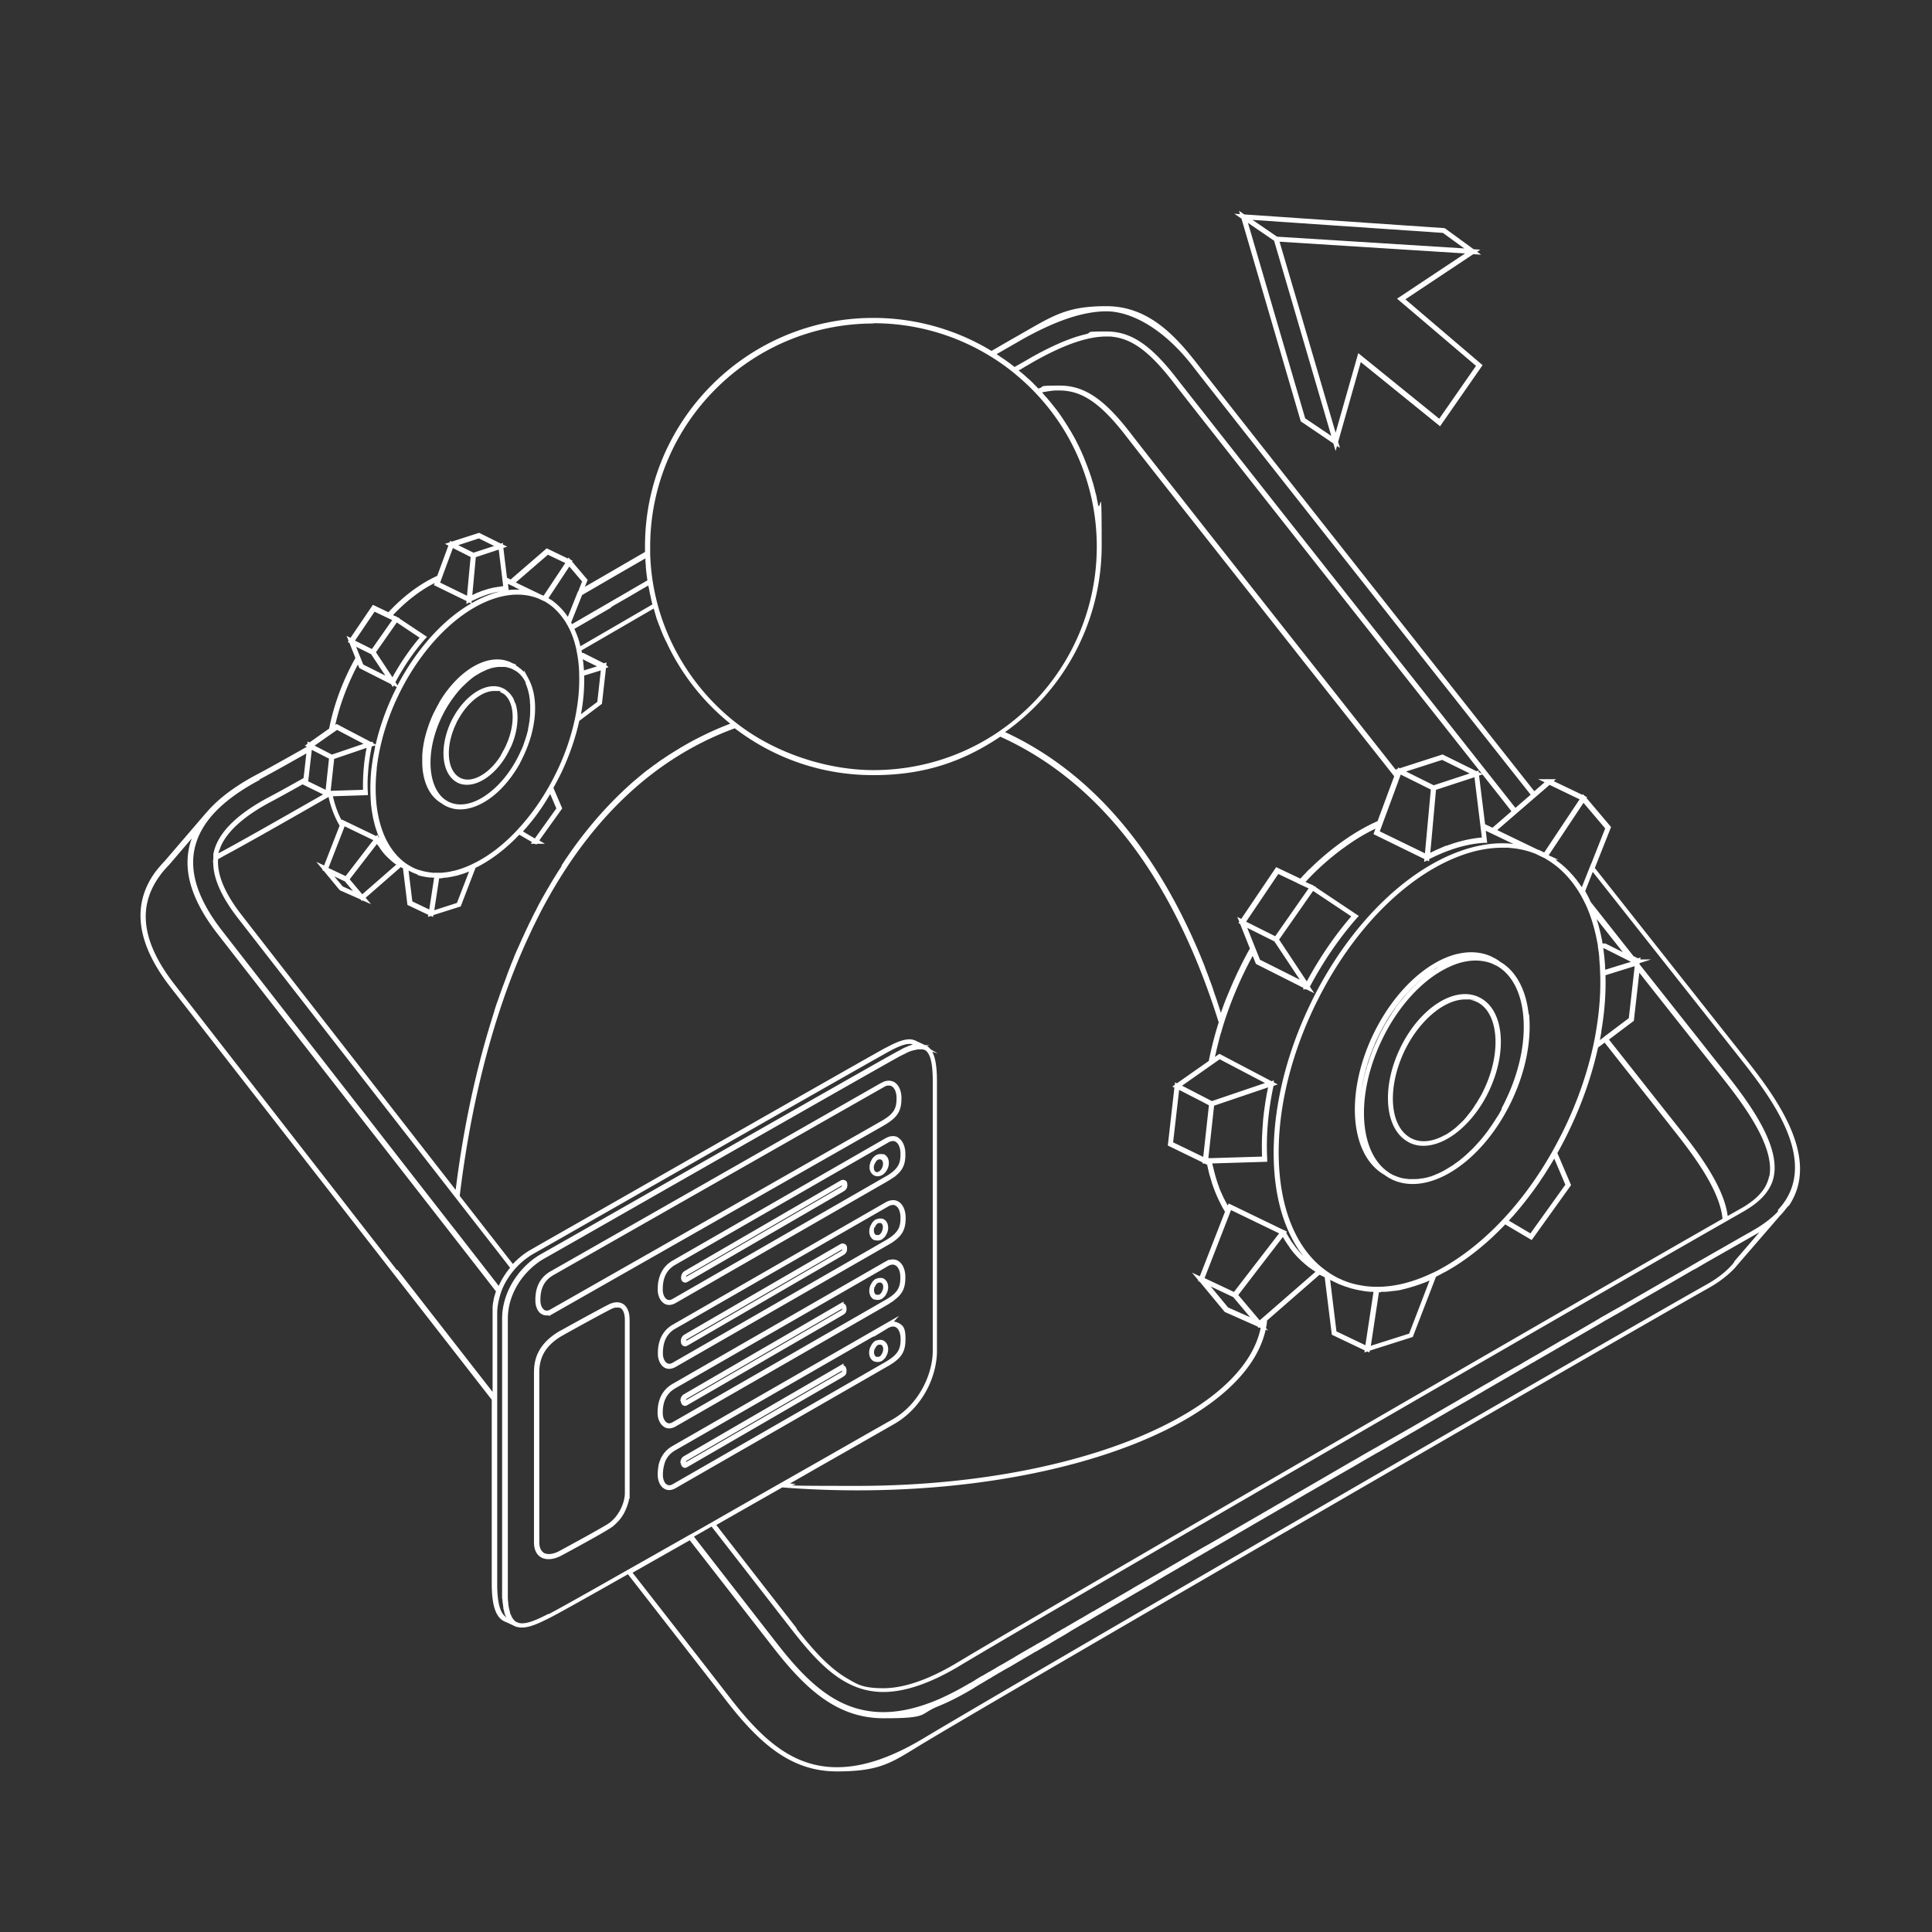<svg xmlns="http://www.w3.org/2000/svg" width="550" height="550" fill="none" viewBox="0 0 550 550">
    <rect x="0" y="0" width="550" height="550" fill="#333333" stroke="none"/>
    <path fill="#fff" d="M509.229 343.308c9.633-14.21-4.737-32.362-13.414-43.308l-.637-.836c-3.304-4.18-19.943-25.197-41.159-52.066l4.617-11.663-7.006-8.28.16-.239-.637-.318-.518-.518-.159.199-8.16-3.901.637-.557h-5.095l1.87.876-2.945 2.547c-39.846-50.433-88.648-112.252-96.131-121.885-6.528-8.399-14.131-16.2-25.715-16.2s-15.325 2.825-25.475 8.597c-1.792.995-4.22 2.428-7.205 4.14a64.86 64.86 0 0 0-33.636-9.394c-35.865 0-65.003 29.178-65.003 65.003v1.632c-5.732 3.304-11.424 6.647-17.116 9.911l.796-1.95-4.459-5.254.16-.239-.597-.279-.518-.597-.199.279-6.05-2.906-10.27 8.876-1.035-.517-1.035-8.479 1.114-.358-1.234-.597v-.478c-.039 0-.597.199-.597.199l-6.17-3.065-7.801 2.508-.438-.239-.16.438-1.353.438.995.478-3.184 8.638c-4.777 2.149-9.554 5.692-13.892 10.349l-4.419-2.11-6.369 9.394-1.114-.557.557 1.393-.239.359.478.239 1.711 4.299a73 73 0 0 0-2.03 3.9c-2.547 5.295-4.378 10.748-5.453 16.201l-5.573 3.941-.557-.278-.08.716-.716.478.597.318c-6.767 3.822-11.464 6.449-14.29 7.922-6.21 3.303-11.027 6.926-14.29 10.787l-.08.08c0 .039-.08.079-.12.119l-11.583 13.494a45 45 0 0 0-2.628 3.025c-6.966 9.355-5.612 20.381 4.02 32.84 5.255 6.767 32.204 41.358 63.372 81.403l28.222 36.223v52.345c0 5.692.955 8.996 3.025 10.429l.199.119c.319.199.677.358 1.035.478l1.871.876c.199.119.438.238.677.318l.159.08h.159c.478.159.956.199 1.473.199 2.428 0 5.254-1.433 8.041-2.826 1.831-.916 9.275-5.056 22.132-12.34 14.967 19.226 24.878 31.924 27.864 35.825 9.434 12.18 18.43 20.301 31.566 20.301s15.922-2.787 25.436-8.479c28.222-16.917 195.446-113.725 222.713-129.09 3.065-1.712 5.573-3.662 7.563-5.772.318-.398.597-.716.836-.995l11.942-13.812.398-.399 1.114-1.313v-.08h.04c.04-.079.08-.119.159-.199l.836-.995h-.119zM135.174 170.711c.12-.08.279-.12.399-.2.278-.119.517-.238.796-.358.159-.079.318-.119.477-.199.239-.079.478-.199.717-.278.159-.08.358-.12.517-.199.239-.08.438-.16.677-.239.159-.04.358-.12.517-.16.239-.079.518-.119.757-.199.199-.039.438-.119.637-.159.278-.079.597-.119.875-.199.16 0 .319-.04.478-.079.119 0 .199 0 .318-.04-2.666.637-5.373 1.751-8.08 3.304v-.597c.358-.16.637-.279.915-.438zm11.425-3.503 1.353.637h-.08c-.995 0-2.03-.001-3.065.119l-.199-1.752 2.031.956zm27.386 5.612c.557-.318 1.115-.676 1.712-.995 1.274-.756 2.587-1.473 3.861-2.229.517-.318 1.035-.597 1.552-.916 1.155-.676 2.309-1.353 3.463-1.99 0 .12.04.279.08.398 0 .199.08.398.119.597.08.359.12.677.199 1.035 0 .199.08.358.12.558.119.477.199.995.318 1.472.04.199.08.359.12.558.079.238.119.517.199.756a8001 8001 0 0 1-18.988 11.026l-1.512.876c-.12-.398-.199-.836-.319-1.234 0-.04 0-.12-.039-.159-.12-.398-.239-.796-.398-1.195a9 9 0 0 0-.438-1.114c0-.04 0-.08-.04-.12-.159-.398-.319-.756-.478-1.114 3.264-1.871 6.528-3.782 9.832-5.692.239-.12.438-.279.677-.398zm138.007-31.964c0-.079 0-.159-.04-.239-.08-.398-.199-.756-.279-1.154a.8.8 0 0 0-.079-.318c-.08-.359-.199-.717-.279-1.075 0-.12-.08-.279-.119-.398a10 10 0 0 0-.319-.995c-.04-.16-.079-.319-.119-.438a9 9 0 0 0-.319-.956c-.04-.159-.119-.318-.159-.517-.119-.279-.199-.597-.318-.876-.08-.199-.12-.358-.199-.557-.12-.279-.199-.557-.319-.836l-.239-.597c-.119-.279-.199-.518-.318-.796-.08-.199-.159-.398-.239-.637-.119-.239-.199-.518-.318-.756-.08-.199-.199-.438-.279-.637-.119-.239-.199-.478-.319-.717-.119-.239-.199-.438-.318-.677-.119-.238-.199-.437-.318-.676l-.359-.717c-.119-.199-.199-.398-.318-.637-.12-.238-.239-.477-.398-.756-.12-.199-.199-.398-.319-.597-.159-.239-.278-.517-.437-.756-.12-.199-.2-.359-.319-.558-.159-.278-.318-.517-.478-.796-.119-.159-.199-.318-.318-.517-.159-.279-.318-.557-.518-.796-.079-.16-.199-.319-.278-.478-.199-.279-.358-.557-.557-.836-.08-.159-.199-.279-.279-.438-.199-.278-.398-.597-.597-.875-.08-.12-.159-.239-.279-.399-.199-.318-.438-.597-.637-.875a2 2 0 0 0-.239-.319c-.238-.318-.477-.597-.716-.915-.08-.08-.159-.199-.239-.279-.239-.318-.517-.637-.756-.955-.08-.08-.12-.159-.199-.239-.279-.319-.557-.677-.836-.995-.04-.04-.08-.12-.159-.159-.319-.359-.597-.717-.916-1.035 0 0-.08-.08-.08-.12-.079-.079-.119-.159-.199-.239.08 0 .199-.039.279-.079.239-.04.478-.08.677-.12.239-.039.477-.079.677-.119.199 0 .398-.08.597-.08.159 0 .318-.04.477-.079.279 0 .558-.04.836-.08h1.354c6.448 0 11.742 3.622 18.907 12.857 2.389 3.105 9.076 11.624 20.222 25.755 8.916 11.305 19.664 24.918 30.172 38.253q11.644 14.748 26.033 32.959l-4.736 12.778c-.12.04-.239.119-.359.159-.358.159-.676.319-1.035.478-.079 0-.159.079-.239.119l-1.194.597c-5.174 2.707-10.309 6.449-15.206 11.026l-.039.04c-.398.398-.796.757-1.194 1.155-.04.039-.08.079-.16.119-.398.358-.756.756-1.114 1.154l-.199.199c-.359.359-.717.757-1.075 1.155l-.159.159-6.887-3.264-9.951 14.728-1.115-.557.558 1.393-.239.358.477.239 2.787 7.006c-1.155 2.03-2.229 4.14-3.264 6.289-.438.876-.836 1.791-1.234 2.667-.08.12-.12.279-.199.398-.159.359-.319.757-.478 1.115-.08.159-.119.318-.199.477-.159.359-.318.757-.478 1.115-.079.159-.119.319-.199.478-.159.398-.318.756-.477 1.154-.04.12-.08.239-.16.358a91 91 0 0 0-1.552 4.22v.079c-.358-1.114-.716-2.229-1.075-3.304v-.039c-.358-1.075-.756-2.15-1.114-3.225v-.079a74 74 0 0 0-1.155-3.145v-.079l-1.194-3.105v-.08c-.398-1.035-.836-2.03-1.234-3.065-4.697-11.265-10.11-21.296-16.32-30.053-10.907-15.405-24.122-26.75-39.368-33.795 17.236-12.221 27.506-31.964 27.506-53.101s-.359-8.081-1.115-12.022v-.039a21 21 0 0 0-.278-1.354v-.159c-.08-.398-.2-.836-.279-1.234zm-19.266-33.039c-.16-.159-.359-.318-.518-.477-.358-.319-.676-.637-1.035-.916-.199-.159-.398-.358-.637-.517-.199-.159-.358-.319-.557-.438a37 37 0 0 0 1.831-1.075c.12-.08.239-.159.358-.199.08-.04.199-.119.279-.159.478-.279.876-.518 1.274-.756 6.05-3.464 11.225-5.693 15.644-6.767 1.99-.478 3.861-.717 5.572-.717 1.712 0 1.194 0 1.792.08 5.692.637 10.628 4.378 17.156 12.777 7.404 9.554 54.892 69.74 87.971 111.616l-.916-.438v-.478c-.04 0-.597.199-.597.199l-9.673-4.776-12.22 3.94-.438-.239-.159.438-.558.16c-6.528-8.28-14.17-17.953-22.052-27.944-14.489-18.351-26.033-32.959-34.671-43.946-9.235-11.742-16.36-20.778-18.828-24.003-7.483-9.672-13.096-13.414-20.062-13.414s-3.901.279-6.09.836c-.359-.358-.717-.757-1.115-1.115-.079-.079-.159-.159-.199-.239-.478-.477-.995-.955-1.512-1.433zm210.891 227.092c-.199.995-.558 1.911-1.035 2.827-1.035 1.831-2.707 3.542-5.095 5.134-.637.438-1.274.836-1.951 1.195-1.035.597-2.269 1.273-3.702 2.109-1.114-8.916-9.354-19.345-14.887-26.311l-.876-1.115c-2.348-2.945-8.877-11.225-18.032-22.809l7.085-5.334 1.553-13.693c11.345 14.37 19.465 24.6 21.813 27.586l.677.836c6.09 7.682 16.281 20.539 14.529 29.536zm-39.289-61.102-.796.239-2.866.876-3.702 1.154c0-.238 0-.477-.04-.716v-.518a54 54 0 0 0-.358-3.662c0-.119 0-.199-.04-.318 0-.279-.079-.597-.119-.876h.279l7.603 3.821zm-8.478 19.824c.955-5.573 1.353-10.947 1.194-16.002l8.319-2.588-1.672 14.808-6.607 4.976-.239.199-.876.677-.517.398c.159-.757.278-1.593.438-2.428zm-20.182 57.479-6.13-3.622c.358-.398.756-.836 1.115-1.234.119-.119.239-.239.318-.358a87 87 0 0 0 1.831-2.15 108 108 0 0 0 5.374-7.125c.119-.159.199-.279.279-.438.437-.677.915-1.353 1.353-2.03.119-.199.279-.438.398-.637l1.194-1.911c.159-.238.279-.477.438-.716.199-.358.398-.677.637-1.035l3.145 7.404-9.952 13.892zm26.312-80.049-4.936-2.468h-.836c0-.159-.08-.358-.08-.518-.039-.278-.119-.597-.159-.875-.079-.319-.119-.597-.199-.916-.04-.239-.119-.478-.159-.716l-.239-.956c-.04-.199-.119-.398-.159-.637-.08-.318-.159-.676-.279-.995-.04-.199-.119-.358-.159-.517l-.239-.836 7.484 9.474zm-12.141-16.559s0 .039.04.079c.557.995 1.114 2.03 1.632 3.145 1.552 3.423 2.667 7.324 3.383 11.544v.119c0 .159 0 .279.04.438.159.955.279 1.911.358 2.906v.318c0 .358.08.756.08 1.115 0 .278.04.557.08.836 0 .278 0 .597.039.875 0 .319 0 .637.04.956v.278c.199 5.135-.199 10.628-1.154 16.281a81 81 0 0 1-.796 4.219c-1.712 7.842-4.419 15.684-8.081 23.327a127 127 0 0 1-3.622 6.926c-4.06 7.205-8.797 13.693-14.052 19.305-5.493 5.852-11.464 10.589-17.434 13.893a39 39 0 0 1-2.548 1.313h-.04c-5.135 2.468-10.111 3.782-14.808 3.941h-1.154c-.478 0-.955 0-1.393-.04-.159 0-.358 0-.518-.04-.278 0-.597-.039-.875-.079-.199 0-.438-.04-.637-.08-.239 0-.478-.079-.717-.119-.239 0-.438-.08-.676-.12s-.438-.079-.677-.119-.478-.119-.677-.159-.438-.12-.637-.159c-.239-.08-.438-.12-.676-.199-.199-.08-.398-.12-.597-.2-.239-.079-.438-.159-.677-.238l-.597-.239c-.199-.08-.398-.159-.637-.279-.239-.119-.478-.199-.677-.318h-.08c-.915-.478-1.791-.956-2.666-1.553l-.279-.199c-8.24-5.493-13.216-16.161-14.012-30.053-.836-14.091 2.707-30.213 9.991-45.418.08-.199.2-.399.279-.598.239-.437.438-.915.677-1.353 10.031-20.022 25.077-35.308 40.522-41.08 4.22-1.592 8.28-2.348 12.141-2.348s1.194 0 1.791.04a24.6 24.6 0 0 1 7.643 1.711l.318.16 1.314.637.756.358.319.159h.079c0 .04.08.08.08.08l.119.119c.319.159.597.358.916.557.318.199.637.398.915.637 0 0 .04 0 .08.04.398.279.756.557 1.114.836 2.548 2.07 4.777 4.697 6.608 7.802zM349.29 342.791c-.239-.438-.478-.916-.717-1.354-.04-.079-.079-.199-.159-.278l-.597-1.314c-.04-.119-.08-.239-.159-.318-.199-.478-.398-.916-.558-1.393 0-.08-.079-.16-.079-.239-.438-1.155-.796-2.349-1.155-3.583v-.079a27 27 0 0 1-.437-1.712c0-.159-.08-.279-.12-.438-.079-.279-.119-.557-.199-.876l15.644-.477v-.717c-.359-6.608.239-13.613 1.791-20.898l1.194-.398-1.114-.597v-.557l-.637.239L347.14 300l-1.274.875c.04-.199.08-.437.16-.636l.238-1.075c.08-.398.199-.796.279-1.194l.358-1.433c.08-.279.16-.518.199-.797.16-.597.319-1.194.518-1.791.079-.239.159-.478.199-.716.159-.478.279-.956.438-1.433.04-.16.119-.359.159-.518a111 111 0 0 1 5.573-14.051c.04-.12.119-.199.159-.319.279-.597.557-1.154.836-1.711.199-.359.358-.717.557-1.075.239-.518.518-.995.796-1.473.08-.199.199-.358.279-.557l.915 2.309 13.574 6.846-.199.398h.995l.478.239 1.791.876-.756-1.115-.517-.756c3.821-7.205 8.319-13.773 13.374-19.545l.558-.597-12.221-8.16.08-.08-.677-.318-.557-.398v.079c-.04 0-1.354-.597-1.354-.597l-.437-.199c.199-.199.358-.398.557-.597.04-.079.119-.119.159-.199.398-.398.756-.796 1.154-1.194l.12-.119c.438-.438.836-.836 1.274-1.234 2.229-2.15 4.537-4.061 6.846-5.812.438-.318.876-.637 1.354-.955 0 0 .079-.04.079-.08.438-.318.876-.597 1.314-.915 0 0 .079-.04.119-.08.438-.279.876-.597 1.314-.876 0 0 .04 0 .079-.04 1.831-1.154 3.663-2.189 5.533-3.065l-.557 1.553 14.489 7.085-.079.836.836-.438.597.279v-.637a50 50 0 0 1 6.886-2.906c3.025-.995 6.011-1.592 8.877-1.751h.756c0-.04-.398-3.424-.398-3.424l2.11.996 5.732 2.746c-.398-.04-.796-.079-1.234-.119-4.618-.319-9.514.517-14.529 2.388-15.763 5.891-31.088 21.455-41.279 41.756-.199.398-.358.757-.557 1.155-.119.278-.279.557-.398.836-7.364 15.404-10.947 31.804-10.111 46.135.597 10.349 3.503 18.987 8.28 25.157l-.239-.239a4 4 0 0 1-.358-.398 4 4 0 0 1-.398-.478 1.7 1.7 0 0 1-.239-.278c-.159-.16-.279-.319-.438-.518-.08-.079-.119-.159-.199-.239-.159-.159-.279-.358-.438-.557-.04-.08-.119-.159-.159-.239-.159-.199-.279-.398-.438-.597-.04-.08-.08-.119-.159-.199-.159-.199-.279-.438-.438-.637 0-.04-.08-.079-.08-.159a35 35 0 0 1-1.234-2.07l.239-.318-.597-.279-.08-.159h-.238l-15.724-7.603-.238.637-.12-.239c0-.04-.04-.08-.079-.12zM159.814 246.66c-.278.438-.597.915-.875 1.353-.2.279-.359.597-.558.876-.239.398-.477.796-.716 1.154-.239.359-.438.757-.677 1.115-.199.358-.398.677-.597 1.035-.239.438-.518.836-.756 1.274-.16.318-.359.637-.518.915-.278.478-.517.916-.796 1.393-.159.279-.318.558-.478.876-.278.518-.557.995-.796 1.513a8 8 0 0 0-.398.796c-.278.517-.557 1.035-.836 1.592-.119.239-.239.478-.358.756l-.836 1.672c-.119.239-.199.438-.318.677-.279.597-.558 1.154-.836 1.751-.08.199-.199.438-.279.637l-.836 1.792a7 7 0 0 1-.239.557c-.278.637-.557 1.234-.836 1.871-.079.159-.159.358-.238.517-.279.637-.558 1.274-.797 1.951-.079.159-.119.318-.199.477-.278.677-.557 1.314-.796 1.991-.039.159-.119.278-.159.438a44 44 0 0 0-.796 2.069l-.119.359c-.279.716-.518 1.433-.797 2.109 0 .12-.079.199-.119.319-.279.716-.517 1.473-.796 2.189 0 .08-.04.159-.08.239-.278.756-.517 1.513-.796 2.269 0 .08-.04.119-.079.199a76 76 0 0 0-.757 2.309v.119a56 56 0 0 0-.756 2.388c-5.453 17.475-8.558 34.631-10.27 48.524-27.386-35.149-55.768-71.571-61.062-78.418-4.657-6.01-6.886-11.305-6.568-15.723.597-.318 1.194-.677 1.831-1.035 4.657-2.468 14.33-7.921 29.616-16.679.676 3.066 1.751 5.812 3.144 8.161l-4.418 11.344-2.23-1.035 1.792 2.15-.08.239.438.199 4.538 5.493 5.931 2.627.358.438.199-.159 2.429 1.074-1.553-1.831 9.991-8.717h.08v.04l.557.278 1.274 10.43 5.931 2.826-.079.597.835-.279.598.279.079-.518 7.802-2.468 4.219-10.986c4.26-2.07 8.559-5.334 12.46-9.434l3.622 2.11-.358.477h1.194l.398.239.159-.239h2.269l-1.592-.955 6.528-9.115-2.508-5.852c.757-1.393 1.513-2.786 2.19-4.18 2.308-4.856 4.06-9.871 5.174-14.887l6.449-4.856 1.154-10.19.717-.239-.637-.597v-.16l.079-.597-.756.239-5.851-2.945h-.398c0-.08 0-.16-.04-.239 0-.08 0-.16-.04-.239 0-.08 0-.159-.04-.239l1.911-1.115c3.105-1.791 6.249-3.622 9.354-5.413 1.155-.677 2.269-1.314 3.424-1.99 1.95-1.155 3.94-2.269 5.891-3.424v.12c.079.278.159.517.239.796.039.159.079.278.119.438.08.278.159.517.239.796.04.159.08.278.119.438.08.278.16.517.279.796.04.119.08.278.159.398.08.278.199.557.279.796.04.119.079.239.159.358.12.279.199.557.319.836l.119.358.358.836c.04.12.08.199.12.319.119.278.238.597.398.875 0 .08.079.16.119.239.12.319.279.637.438.916a.3.3 0 0 0 .08.159c.159.318.318.677.477.995v.04a65.2 65.2 0 0 0 17.754 22.291c-3.503 1.314-6.847 2.866-10.071 4.538-.796.438-1.592.836-2.389 1.314-.756.438-1.552.875-2.308 1.353-.757.478-1.513.916-2.229 1.393h-.04c-.717.478-1.473.956-2.19 1.473h-.039a40 40 0 0 0-2.11 1.513h-.04c-.716.517-1.393 1.035-2.07 1.552h-.04c-.676.518-1.353 1.075-2.03 1.632s-1.313 1.115-1.99 1.672a75 75 0 0 0-1.95 1.751c-6.966 6.409-13.017 13.733-18.192 21.615a1.8 1.8 0 0 1-.318.438zm-97.285-4.697v-.08c.08-.278.199-.597.318-.875v-.04c.12-.319.279-.597.438-.916 2.15-4.06 6.767-8.041 13.813-11.782 2.03-1.075 5.015-2.707 9.036-4.976l5.851 2.866c-14.569 8.319-24.281 13.813-28.899 16.281-.318.159-.597.318-.915.477v-.04l.239-.836zm26.232-28.501 3.105 1.592 1.791.916-.955 8.876-4.976-2.428.08-.557zm18.47 5.334c.318-2.787.876-5.692 1.632-8.598.915-3.463 2.149-6.926 3.622-10.27l.836-1.791c4.14-8.678 9.991-16.321 16.44-21.535 6.289-5.095 12.937-7.683 18.709-7.285 1.711.12 3.303.478 4.816 1.075l.836.398.955.438a15 15 0 0 1 2.787 2.03 19.7 19.7 0 0 1 3.383 4.219l.08.16c.079.119.119.199.199.318.079.159.159.279.239.438 0 .04.04.119.079.159.04.08.08.199.16.279.915 1.871 1.632 3.98 2.109 6.249v.12c.12.517.199 1.035.319 1.592v.08c.239 1.472.398 3.025.438 4.657v.239c.159 4.1-.279 8.478-1.234 13.016a66.5 66.5 0 0 1-5.135 14.848 79 79 0 0 1-2.309 4.418l-.12.199c-2.507 4.379-5.373 8.32-8.598 11.783l-.238.278c-3.981 4.26-8.36 7.603-12.698 9.633l-.12.08c-1.711.796-3.383 1.433-5.015 1.831l-.597.12c-.239.039-.438.119-.677.159l-.717.119c-.159 0-.358.08-.517.08-.239 0-.438.04-.677.079-.199 0-.358.04-.557.04h-2.15c-.278 0-.557 0-.836-.079h-.079c-.239 0-.518-.08-.756-.12h-.12c-.239-.04-.478-.079-.716-.159h-.12a5 5 0 0 1-.716-.199h-.12l-.716-.239h-.12c-.238-.08-.477-.159-.716-.279h-.08c-.239-.119-.477-.199-.716-.318a22 22 0 0 1-1.871-1.075c-2.747-1.871-4.896-4.617-6.409-8.08-2.189-5.095-2.985-11.703-2.149-19.107zm11.623 30.292c.239.08.478.159.756.239.08 0 .12 0 .199.04.239.079.438.119.677.159.08 0 .159 0 .239.04.199.04.438.079.637.119.079 0 .199 0 .279.04.199 0 .437.08.636.08h.279c.239 0 .438.039.677.039h.358l-1.393 9.076-4.817-2.309-1.074-8.757.756.358c.557.279 1.114.478 1.711.717h.12zm7.046.836c.318 0 .637-.04.955-.08h.239c.398-.039.756-.119 1.154-.199.159 0 .319-.079.478-.079.239-.04.478-.12.716-.159.199-.04.359-.08.558-.12.239-.04.438-.119.676-.199.199-.04.359-.119.558-.159.239-.08.477-.159.756-.239.239-.08.517-.199.756-.279.279-.079.518-.199.796-.318l-3.463 8.956-6.448 2.07 1.393-9.076h.876zm-32.402-2.826 4.06-10.429.557-1.433 8.16 3.94-.875 1.115-7.006 9.116-.677-.319zm14.171-6.369c.119.199.278.398.398.597l.239.358c.119.199.278.358.398.557.079.12.199.239.278.359.12.159.279.318.398.477.08.12.199.239.279.319.159.159.279.318.438.438l.318.318c.16.159.279.279.438.398.12.12.239.199.319.319.159.119.318.278.477.398.12.079.239.199.319.278.199.16.398.279.597.438.079.04.159.12.239.159l-9.673 8.439-3.583-4.259 7.762-10.071c0 .08.08.12.12.199.079.12.119.199.199.319zm-9.793 10.031.319.159 2.309 2.747-2.946-1.314-2.388-2.866 2.667 1.274zm10.43-11.703s0-.04-.04-.08v.08zm40.562-2.349c.079-.079.159-.159.199-.238.239-.279.517-.558.756-.836.119-.12.199-.239.318-.398.279-.319.558-.637.797-.956 0-.039.079-.079.119-.119a48 48 0 0 0 2.627-3.503c.12-.159.199-.279.319-.438.199-.318.437-.637.636-.955.12-.199.239-.358.359-.557l.597-.956.358-.597c.199-.318.398-.637.597-.995 0-.04.04-.08.08-.119l1.751 4.1-6.13 8.558-3.423-2.03zm16.519-33.397c.717-3.781.995-7.443.916-10.986l4.736-1.473-.995 8.957zm4.578-13.613-3.742 1.154v-.04c0-.517-.08-1.035-.119-1.552-.04-.517-.12-1.075-.199-1.592l1.472.756zm-65.879 24.719c-.079.398-.119.836-.199 1.234 0 .199-.079.438-.079.637-.08.438-.12.916-.16 1.354 0 .159-.04.318-.04.477-.079.637-.119 1.234-.159 1.831a60 60 0 0 0-.119 3.702v1.194l-6.528.199-2.667.08.995-9.076 9.235-3.144a6 6 0 0 1-.159.796c-.04.239-.08.438-.12.676zm256.429 97.564c0 .159-.04.358-.08.518-.119.676-.239 1.353-.318 2.03 0 .159-.04.318-.08.477-.079.677-.199 1.394-.278 2.07 0 .12 0 .239-.04.398-.08.717-.159 1.433-.199 2.15v.199a75 75 0 0 0-.239 9.434l-14.41.438h-.875l1.632-14.927 15.365-5.215c0 .119-.04.279-.08.398-.119.677-.279 1.354-.398 2.03m-.398-3.662-15.126 5.135-8.479-4.379 10.708-7.523zM343 314.051l1.155.597-1.473 13.415-.159 1.274-8.559-4.14 1.712-14.927 7.285 3.741zm21.137-46.573 9.673-13.852 10.867 7.245c-4.737 5.493-8.996 11.742-12.658 18.509zm-1.353.518 7.245 10.907-11.345-5.693-3.622-9.075zm6.488-16.599 1.035.477 2.229 1.035-9.513 13.614-8.28-4.14 9.155-13.574 5.374 2.548zm12.499 114.402c.199.079.358.159.558.199.238.079.477.199.756.278.199.08.398.12.637.199l.716.239c.199.08.438.12.637.159.239.08.478.12.717.199.199.04.437.08.636.12.239.04.478.119.757.159.199 0 .438.08.637.119.239 0 .517.08.756.12.199 0 .438.04.637.079.279 0 .517.04.796.08h.995l-2.309 15.206-8.239-3.941-1.792-14.648 1.831.875s.08 0 .08.04c.398.199.796.358 1.194.518m11.345 1.95h.955c.239 0 .438 0 .677-.04h.279c.636-.079 1.273-.159 1.95-.239h.199c.279-.039.517-.079.796-.119.08 0 .199 0 .279-.04.239-.04.477-.079.716-.159.08 0 .199-.04.279-.08.239-.039.478-.119.716-.159.08 0 .199-.04.279-.079.239-.08.518-.12.756-.199.08 0 .16 0 .239-.08.319-.08.597-.159.916-.279h.079a48 48 0 0 0 3.105-1.074c.04 0 .08 0 .12-.04.318-.12.597-.239.915-.359.04 0 .12-.039.159-.079.16-.08.279-.12.438-.199l-5.811 15.126-10.907 3.463 2.309-15.246h.636zm-25.993-12.579.477.598s.04.079.08.119c.159.199.279.358.438.557.04.04.079.12.119.159.12.16.279.319.438.478.04.08.12.12.159.199.12.159.279.279.398.438.08.08.12.159.199.199.12.119.239.279.398.398l.239.239.359.358c.079.08.199.199.318.279.119.079.199.199.318.278.12.12.239.2.359.319.079.08.159.159.278.239.16.119.319.239.478.398.08.04.119.119.199.159.199.159.398.318.637.478h.04c.477.358.955.676 1.433.995l-13.534 11.782-2.349 2.03-6.09-7.204 5.374-7.006 7.324-9.514a31 31 0 0 0 1.911 2.946l.039.04zm-16.639-10.667 13.653 6.607-12.857 16.679-8.359-3.941 7.523-19.345zm.597 24.759 4.816 5.732-6.289-2.787-4.936-5.971zm60.664-128.533a10 10 0 0 0-.955.398c-.199.08-.438.159-.637.279-.359.159-.677.278-1.035.437-.199.08-.398.199-.597.279-.319.159-.677.319-.995.478-.12.04-.239.119-.359.159l.279-2.946 1.353-14.967 10.947-3.582 1.552 12.658.558 4.498c-2.747.239-5.613.836-8.479 1.791-.199.08-.398.16-.597.199-.319.12-.637.239-.995.359zm-13.693-18.311.716-1.91 8.558 4.259-1.671 18.151-12.858-6.249 5.255-14.211zm10.071 1.115-7.842-3.901 10.27-3.304 7.842 3.861-9.952 3.264-.318.12zm22.171 7.404-5.413 4.697-.239-.12-1.871-.875-1.712-13.853.956-.318c2.866 3.622 5.652 7.125 8.24 10.469zm-323.501-18.271c-.08.318-.159.677-.199.995-.08.398-.159.756-.239 1.154-.08.359-.119.717-.199 1.075-.04.358-.119.717-.159 1.075-.04.398-.12.756-.159 1.154 0 .159-.04.319-.08.518-.318 2.985-.398 5.811-.239 8.518v.199c0 .358.04.717.08 1.075v.239c0 .358.079.716.119 1.074v.16c.12.836.239 1.632.398 2.388 0 .08 0 .159.04.279.04.278.119.597.199.875 0 .12.04.239.08.359.079.278.119.517.199.796 0 .119.04.199.079.318.08.319.16.597.279.916 0 .04 0 .119.04.159.119.358.239.677.358 1.035 0 .08.08.159.08.239.079.239.199.477.278.716.04.12.08.239.16.359 0 .039 0 .079.039.119h-.119c0-.04-.398-.836-.398-.836l-.319.398-9.832-4.737v.159c-.08 0-.08-.039-.119-.079a38 38 0 0 1-1.035-2.229v-.04c-.557-1.393-.995-2.866-1.353-4.419l9.951-.318v-.717c-.08-.875-.08-1.751-.08-2.667s.04-1.831.12-2.786a52 52 0 0 1 1.075-7.682l.995-.319c-.04.199-.08.358-.12.557zm-10.867-4.896 7.563 3.98-8.996 3.065-4.936-2.547 3.742-2.627 2.627-1.832zm156.317 90.438c-5.175 2.827-49.08 27.864-78.099 44.424-12.379 7.045-21.336 12.14-22.968 13.096-1.87 1.035-3.622 2.468-5.174 4.1l-15.127-19.386c2.468-20.46 7.842-48.523 19.744-74.078.08-.159.159-.279.199-.438.319-.637.597-1.274.916-1.951.159-.358.358-.716.517-1.035.199-.437.438-.875.637-1.313.318-.597.597-1.194.916-1.791.079-.199.199-.398.278-.558 11.902-22.649 29.377-42.512 55.091-51.946 11.425 8.717 25.038 13.335 39.448 13.335s25.436-3.782 36.144-10.947c15.325 6.926 28.62 18.231 39.566 33.676 9.196 13.016 16.799 29.058 22.61 47.647a104 104 0 0 0-2.826 10.987l-9.076 6.369-.517-.279-.08.717-.716.477.597.319-1.871 16.479 9.912 4.817v.318h.597l.716.358c0 .08 0 .16.04.279.079.358.159.756.239 1.115.079.278.119.517.199.796.079.398.199.756.318 1.154.08.199.12.438.199.637.12.398.239.836.358 1.234 0 .119.08.239.12.358a39 39 0 0 0 2.587 6.011c.04.119.12.199.159.318.2.398.438.757.637 1.115.08.119.12.239.199.318l-7.165 18.391-2.229-1.035 1.792 2.149-.08.239.478.199 7.125 8.598 9.314 4.14.359.438.199-.159.358.159c-2.428 11.742-14.609 22.649-34.631 31.008-21.654 8.997-50.116 13.932-80.209 13.932s-12.817-.238-19.146-.676l8.478-4.857a7386 7386 0 0 0 21.018-11.981c8.518-4.817 12.34-13.972 12.34-20.898v-76.706c0-4.1-.438-6.807-1.354-8.478l1.632.517-2.07-1.194a4 4 0 0 0-1.074-.955l.756-.239h-1.234l-2.508-1.155a4 4 0 0 0-.597-.278h-.08s-.039 0-.079-.04c-.08 0-.159-.04-.239-.08-1.752-.398-4.02.279-7.722 2.309zm-25.436 165.354c-2.905-3.742-12.061-15.485-22.888-29.417.119-.08.239-.119.318-.199 6.131-3.503 12.3-7.006 18.112-10.31.12-.079.239-.119.358-.199 7.046.558 14.251.836 21.416.836 60.664 0 110.501-19.863 116.193-45.776l.716.318-.636-.756c.159-.717.278-1.433.318-2.15l14.927-13.016 1.473.716 2.03 16.36 9.354 4.459-.079.597.836-.279.597.279.079-.518 12.261-3.901 6.607-17.156.478-.239.717-.358c.199-.119.437-.239.636-.358a3.2 3.2 0 0 1 .637-.319c.279-.159.518-.278.796-.438.16-.079.319-.199.478-.278.318-.199.677-.398.995-.597.08-.04.199-.12.279-.16 3.463-2.149 6.926-4.776 10.27-7.801.398-.359.836-.757 1.234-1.155s.796-.756 1.194-1.154l1.194-1.194c.279-.279.557-.558.796-.836l7.484 4.418h.079l11.186-15.604-3.901-9.115a107 107 0 0 0 3.463-6.688c3.662-7.642 6.369-15.484 8.12-23.366l1.871-1.393 6.09 7.723c6.25 7.881 10.549 13.374 12.181 15.404l.637.836c5.214 6.568 13.892 17.515 14.648 26.192-36.621 20.859-190.192 109.745-217.857 126.344-8.04 4.816-15.126 7.284-21.017 7.284s-7.404-1.074-10.708-3.025c-4.816-2.906-9.235-7.722-14.051-13.932zm226.177-217.738-2.667 6.727-.08-.079a1.2 1.2 0 0 0-.199-.279 14 14 0 0 0-.677-.955c-.079-.12-.199-.239-.278-.398-.199-.279-.398-.558-.637-.797-.12-.119-.199-.278-.319-.398-.199-.238-.398-.477-.636-.716-.12-.12-.239-.279-.359-.398a11 11 0 0 0-.637-.677l-.358-.358a10 10 0 0 0-.677-.637c-.119-.119-.238-.239-.358-.318-.239-.2-.478-.438-.756-.637-.12-.08-.239-.199-.358-.279l-.956-.717c-.04-.039-.119-.079-.159-.119l-.04-.04h.796l-2.746-1.274 9.911-14.927 6.17 7.285-3.98 10.071zm-11.823-22.371 8.519 4.1-5.653 8.479-4.418 6.647-.239-.119c-.079 0-.159-.08-.239-.119l-1.035-.478c-.119 0-.238-.08-.398-.12l-11.464-5.533 5.334-4.617 6.091-5.254 3.463-2.986zM290.218 97.07c9.912-5.653 18.032-8.439 24.759-8.439s16.002 4.538 24.6 15.644c7.444 9.633 56.325 71.531 96.171 121.965l-4.339 3.741c-39.925-50.553-88.846-112.531-96.37-122.203-7.483-9.673-13.096-13.415-20.062-13.415s-3.702.239-5.812.756a40 40 0 0 0-3.224.916c-1.393.478-2.906 1.035-4.418 1.712-2.11.915-4.339 2.03-6.688 3.303 0 0-.039 0-.079.04-.557.319-1.115.597-1.672.956-1.154.676-2.587 1.472-4.259 2.428-.319-.279-.677-.518-1.035-.796-.08-.04-.12-.12-.199-.16-.478-.358-.956-.676-1.433-1.035-.199-.159-.398-.278-.597-.398-.279-.199-.597-.398-.876-.597-.199-.159-.438-.278-.637-.438a2 2 0 0 1-.318-.238c2.706-1.553 4.896-2.827 6.528-3.742zm-41.557-5.055a63.37 63.37 0 0 1 33.238 9.394 60 60 0 0 1 6.408 4.498 74 74 0 0 1 4.976 4.418c.517.518 1.035 1.035 1.552 1.592 4.22 4.459 7.723 9.395 10.43 14.729a63.6 63.6 0 0 1 6.966 28.978c0 20.978-10.31 40.522-27.586 52.424l-.318.239c-10.549 7.165-22.849 10.947-35.666 10.947-12.818 0-27.665-4.578-38.891-13.295l-.318-.239c-10.787-8.439-18.669-20.341-22.212-33.477a66 66 0 0 1-1.433-6.767 63 63 0 0 1-.716-7.762v-2.03c0-35.069 28.541-63.57 63.57-63.57zm-64.923 66.873v.478c0 .239-.001.438.039.677 0 .398.08.835.08 1.234 0 .199 0 .398.04.597.04.597.119 1.194.199 1.791 0 .119 0 .239.04.358.039.398.119.796.159 1.194-1.672.995-3.384 1.951-5.056 2.946-5.493 3.184-10.986 6.369-16.4 9.514-.039-.12-.119-.2-.159-.319 0-.04-.04-.119-.079-.159l3.104-7.802c5.971-3.463 11.982-6.966 18.033-10.429zm-19.187 9.434-2.906 7.285a18 18 0 0 0-2.866-3.344c-.398-.398-.836-.717-1.274-1.075a3.7 3.7 0 0 0-.636-.438s-.04 0-.08-.039c-.199-.16-.438-.279-.637-.399h-.04l5.971-9.035 3.622 4.259-1.114 2.866zm-8.638-10.429 5.016 2.388-6.13 9.235h-.239a15 15 0 0 1-.796-.358l-6.29-3.025-.636-.319 9.075-7.841zm-12.698 8.797v.199c-.358 0-.756.08-1.114.159h-.16c-.318.04-.676.12-.995.16-.079 0-.199.039-.278.039-.279.08-.597.12-.876.199-.119 0-.239.08-.358.08-.279.08-.558.159-.796.239-.12.04-.279.08-.398.119-.239.08-.518.16-.757.239-.159.04-.278.12-.438.159-.238.08-.477.199-.716.279-.159.08-.319.119-.478.199-.239.08-.478.199-.716.318l-.478.239c-.08 0-.159.08-.199.08l.995-10.787 6.528-2.15 1.234 10.151zm-12.738-11.504 5.852-1.91 4.339 2.149-5.852 1.911-.836-.398-3.542-1.752zm2.468 2.866 1.035.518-.438 4.577-.597 6.449-7.642-3.742.955-2.627 2.667-7.205 3.981 1.99zm-21.017 16.997c3.742-3.94 7.762-7.045 11.822-9.075l-.239.597 9.315 4.538-.08.835.836-.437.558.278c-7.882 4.538-15.445 12.818-20.978 23.326l-.597-.915c2.428-4.538 5.254-8.678 8.439-12.3l.557-.597-7.842-5.215.08-.079-.717-.319-.557-.358v.08c-.04 0-.517-.239-.517-.239h-.12zm-10.549 9.076 4.26 2.11 4.06 6.09-6.29-3.145-1.353-3.343zm18.072-2.587c-2.866 3.383-5.453 7.165-7.722 11.265l-4.697-7.126 5.931-8.478zm-12.817-7.404 2.906 1.393.915.438 1.194.557-5.772 8.24-4.816-2.388zm-6.17 17.873c.438-.956.915-1.871 1.433-2.827l.398 1.035h.08c0 .04 8.916 4.538 8.916 4.538l.557.836.239-.438.876.438-.955 1.911c-.279.597-.558 1.234-.836 1.831a73 73 0 0 0-3.702 10.469c-.04.199-.12.438-.16.637l-.238.955c-.04.199-.08.358-.12.557l-.398-.199-.438-.239.08-.318h-.717l-.398-.239-6.846-3.582-2.389-1.274-.398.278c1.075-4.856 2.787-9.672 5.016-14.369m-26.67 29.934c2.707-1.433 7.085-3.862 13.415-7.444l-.518 4.657-.279 2.349c-4.657 2.627-7.841 4.378-9.911 5.453-9.195 4.896-14.49 10.23-15.684 15.803 0 .119-.04.239-.08.358v1.194l-.119 1.195h.08c0 4.537 2.348 9.792 6.886 15.683 5.374 6.926 34.432 44.224 62.137 79.811l1.075 1.393 9.872 12.658 2.507 3.224 2.031 2.627c-1.314 1.593-2.429 3.344-3.225 5.175-4.06-5.214-8.12-10.429-12.141-15.604l-1.353-1.711c-30.89-39.647-60.027-77.064-65.4-83.99-4.34-5.613-6.967-10.947-7.803-15.803-.517-3.145-.358-6.17.558-8.996.796-2.588 2.229-5.096 4.219-7.484 3.145-3.742 7.802-7.245 13.892-10.469zm39.209 139.638a84632 84632 0 0 1-63.371-81.403c-9.315-12.021-10.628-22.171-3.98-31.088.716-.995 1.591-1.95 2.507-2.906l6.449-7.523c-.12.279-.2.597-.319.876-.955 3.065-1.154 6.329-.597 9.672.876 5.096 3.583 10.629 8.08 16.44 4.618 5.931 27.069 34.79 66.755 85.702 4.18 5.374 8.439 10.827 12.658 16.281 0 .079-.04.159-.079.238l-.12.359c-.04.159-.079.318-.119.438 0 .119-.08.238-.12.358l-.119.478c0 .119-.08.238-.08.358 0 .159-.079.318-.079.477 0 .12-.04.239-.08.359 0 .159-.04.318-.08.477 0 .12 0 .239-.039.359 0 .159 0 .318-.04.517v24.202l-27.108-34.79zm30.929 98.679-.08-.08c-1.552-1.154-2.309-4.259-2.309-9.195v-76.905c0-.557 0-1.075.08-1.632.08-.796.199-1.592.398-2.388l.239-.956c.119-.477.279-.915.438-1.393.836-2.308 2.149-4.418 3.821-6.369a21.1 21.1 0 0 1 5.414-4.458c1.711-.955 11.703-6.647 24.321-13.852 28.541-16.281 71.611-40.841 76.706-43.627 1.99-1.115 3.542-1.752 4.776-2.07q1.314-.299 2.15 0h.04-.12l-.238.119h-.04c-.199.08-.359.12-.558.199h-.119c-.119.08-.239.12-.398.199l-.358.159c-.16.08-.319.12-.478.199-.199.08-.398.16-.597.279-.08.04-.199.08-.279.159-.159.08-.358.159-.517.279l-.279.159c-.278.159-.557.279-.836.438-5.174 2.826-49.08 27.864-78.099 44.423a11459 11459 0 0 1-22.968 13.057c-2.507 1.393-4.896 3.542-6.727 5.97-1.711 2.269-2.945 4.737-3.662 7.325a18.8 18.8 0 0 0-.716 5.135v79.571c.079.199.079.398.119.597v.12c0 .239.04.438.08.677v.199c.039.159.079.278.079.437l.08.597v.279c0 .08.04.159.079.239l.08.318c.04.16.08.319.119.518v.159c.08.12.12.239.16.358 0 .04 0 .12.04.16 0 .039.039.119.079.159l.12.278c0 .08.079.16.119.279v.08a1 1 0 0 0-.199-.12zm12.14-.796c-2.985 1.512-6.408 3.184-8.518 2.507l-.637-.278c-.278-.16-.477-.359-.677-.597a4.4 4.4 0 0 1-.557-.836c-.04-.08-.079-.199-.159-.319v-.119c-.08-.08-.119-.159-.159-.239l-.08-.159c0-.08-.04-.12-.079-.199v-.16l-.12-.477c0-.12-.04-.199-.08-.319l-.079-.278c0-.12-.04-.199-.08-.319v-.119l-.119-.677c0-.119 0-.239-.04-.398v-.199c0-.199-.04-.398-.08-.597v-.159c0-.159-.039-.358-.039-.557v-79.493c0-1.592.199-3.184.637-4.776.676-2.428 1.831-4.737 3.423-6.847 1.751-2.269 3.98-4.259 6.329-5.573 1.712-.955 11.703-6.647 24.321-13.852 28.541-16.281 71.611-40.841 76.706-43.627.279-.159.557-.279.836-.438a.3.3 0 0 0 .159-.08h.08a2.1 2.1 0 0 1 .517-.278h.08a.7.7 0 0 1 .199-.16c.199-.079.358-.159.557-.278.12-.04.239-.12.398-.159h.08c.079-.08.159-.08.239-.12.159-.04.278-.119.438-.159h.119c.159-.04.318-.119.478-.159h.159c.04 0 .079-.04.119-.04l.159-.04c.199-.04.359-.08.558-.119h.159l.199-.04h1.035c.119 0 .199 0 .318.079.08 0 .16.04.279.08h.08c1.552.796 2.308 3.622 2.308 8.917v76.705c0 6.329-3.622 15.166-11.623 19.664-2.229 1.234-9.394 5.334-19.306 10.987l-14.29 8.12a6581 6581 0 0 0-16.878 9.633c-.079.04-.199.12-.278.159l-6.29 3.583-.557.278c-6.17 3.503-12.141 6.887-17.554 9.952l-.717.398c-12.738 7.245-20.102 11.345-21.853 12.22zm337.673-100.231c-.239.278-.478.597-.796.955-1.831 2.03-4.26 3.901-7.205 5.533-27.307 15.365-194.531 112.173-222.753 129.09-9.275 5.573-17.356 8.28-24.72 8.28-12.578 0-21.256-7.882-30.451-19.744-2.985-3.861-12.817-16.519-27.745-35.626 5.056-2.866 10.589-6.011 16.281-9.235 13.335 17.116 21.057 27.068 23.645 30.372 9.434 12.18 18.43 20.301 31.566 20.301s9.951-1.155 15.444-3.384c3.145-1.274 6.409-2.945 9.753-4.936 0 0 .079-.04.119-.079.04 0 .08-.04.159-.08l.358-.239.319-.199c.08-.04.159-.119.279-.159l.437-.279c.08-.039.199-.119.319-.199l.199-.119c.08-.04.199-.12.279-.159l.955-.558c.08 0 .119-.079.199-.119.119-.08.199-.119.318-.199l.199-.12c.12-.079.279-.159.398-.238.16-.08.319-.199.518-.279h.08c.079-.119.199-.159.318-.239l.159-.119c.12-.08.279-.159.398-.239.12-.08.279-.159.398-.239.199-.119.359-.199.558-.318.159-.08.318-.199.517-.319.12-.079.239-.119.358-.199l.16-.079c.159-.08.318-.199.477-.279.12-.08.239-.159.398-.239l.398-.239c.08-.04.199-.119.319-.159.199-.119.398-.239.637-.358.159-.08.318-.199.517-.279l2.07-1.234c.04 0 .119-.079.199-.119l.955-.558c.12-.079.239-.119.319-.199l.836-.477c.597-.358 1.154-.677 1.751-1.035h.08q.06-.12.119-.12c.359-.199.717-.437 1.115-.636h.079c.16-.12.279-.2.438-.279.279-.159.558-.319.876-.518.199-.119.438-.238.637-.358.239-.159.478-.279.756-.438l.199-.119c.12-.08.239-.12.359-.199.318-.199.676-.398.995-.597.119-.08.238-.159.398-.239l1.074-.637c.16-.08.319-.199.478-.279l1.592-.915c.279-.159.558-.319.836-.518.16-.079.319-.199.478-.278l.438-.279c.239-.159.477-.279.716-.438l2.03-1.194c.438-.239.876-.517 1.314-.756l.239-.12a.8.8 0 0 0 .239-.159l1.234-.716c.079 0 .119-.08.199-.12l1.95-1.154 6.847-3.981 3.821-2.229c.239-.159.518-.279.756-.438.199-.119.359-.199.558-.318.199-.12.358-.199.557-.319l2.826-1.632c.319-.199.677-.398.995-.597l.199-.119c.16-.12.359-.199.518-.319l.119-.079c.398-.239.836-.478 1.234-.717.08-.04.159-.079.239-.159l3.782-2.189c.159-.08.318-.16.477-.279.597-.358 1.194-.677 1.792-1.035l.119-.08c.478-.278.995-.597 1.513-.875l.995-.597c.199-.12.398-.239.557-.319l11.583-6.727s.08-.04.12-.08l8.28-4.816 2.627-1.513c.557-.318 1.074-.637 1.632-.955l.716-.398c1.155-.677 2.309-1.314 3.424-1.99l3.065-1.792c.636-.358 1.313-.756 1.95-1.114l3.782-2.189c1.751-1.035 3.502-2.031 5.294-3.066l2.428-1.393c.08-.04.159-.079.279-.159l2.03-1.194c.238-.12.438-.279.676-.398.359-.199.677-.398 1.035-.597l2.707-1.553c.159-.079.358-.199.518-.278l6.448-3.742c.239-.159.518-.279.756-.438l1.632-.955.598-.359.238-.119c.239-.159.518-.279.757-.438l.477-.278c.558-.319 1.115-.637 1.672-.996l9.753-5.652c.517-.279 1.035-.597 1.552-.876.119-.079.239-.159.358-.199l.279-.159c.517-.318 1.035-.597 1.552-.916l.558-.318c.437-.239.836-.478 1.273-.756l1.075-.597.518-.319c.278-.159.597-.358.875-.517l1.871-1.075c.319-.199.637-.358.956-.557l1.512-.876c.239-.119.438-.239.677-.398l.995-.557c.279-.16.597-.319.876-.518.358-.199.676-.398 1.035-.597l1.313-.756c.08-.04.16-.12.239-.159l.677-.399c.358-.199.716-.398 1.035-.597l.159-.079c.08 0 .119-.08.199-.12.518-.318 1.035-.597 1.552-.915l.239-.12c.12-.079.239-.119.359-.199l.398-.238c.318-.199.636-.359.955-.558l.756-.438a515 515 0 0 0 6.807-3.94l2.747-1.593c.915-.517 1.831-1.074 2.746-1.592l4.06-2.348c.319-.199.637-.359.956-.558l.637-.398 1.074-.597 1.831-1.035c.199-.119.359-.199.558-.318.358-.199.756-.438 1.114-.637l1.553-.916c4.975-2.866 9.633-5.533 13.892-8.001l4.259-2.468c.319-.199.637-.358.955-.557l.16-.079c.04 0 .119-.08.159-.08l.398-.199c.279-.159.517-.279.756-.438 1.234-.716 2.428-1.433 3.583-2.07 1.512-.876 2.945-1.672 4.259-2.428 2.866-1.632 5.254-2.985 7.125-4.06l.359-.199c.318-.199.636-.358.915-.518.398-.239.836-.477 1.234-.716l-7.205 8.359zm12.379-14.33c-1.831 1.95-4.219 3.741-7.085 5.373l-.358.199-.16.12c-.238.159-.517.278-.796.438-1.871 1.035-4.259 2.428-7.125 4.06-1.313.756-2.746 1.552-4.259 2.428-.398.239-.836.478-1.234.716-.358.2-.756.438-1.154.637-.398.239-.757.438-1.155.677l-.199.119c-.358.2-.716.399-1.035.598-.04 0-.119.079-.119.079-.358.199-.756.438-1.115.637l-4.299 2.468c-4.538 2.587-9.553 5.493-14.927 8.598l-.517.279c-.359.199-.757.438-1.115.637-.119.039-.199.119-.318.159l-2.07 1.194-1.075.597c-.199.12-.438.239-.637.398-.318.199-.637.358-.955.557l-.518.319c-.358.199-.756.438-1.114.637l-2.389 1.393c-1.791 1.035-3.582 2.07-5.453 3.145h-.08c-2.229 1.313-4.498 2.627-6.806 3.98l-.757.438c-.477.279-.915.518-1.393.796-.199.12-.358.199-.557.319-.518.318-1.035.597-1.592.915-.08.04-.16.08-.239.159l-.12.08c-.557.318-1.154.677-1.751.995l-.239.12c-.438.238-.876.517-1.314.756l-.278.159c-.239.159-.518.279-.757.438-.318.199-.636.358-.955.557l-1.234.717c-.318.199-.637.358-.955.557l-.876.518c-.318.199-.637.358-.955.557-.518.278-1.035.597-1.553.876l-2.866 1.671c-.398.239-.796.478-1.234.717l-.557.318c-.478.279-.955.558-1.393.796l-.796.478c-.438.279-.876.518-1.354.796l-12.857 7.444c-.199.119-.398.239-.637.358l-1.114.637c-.239.159-.478.279-.757.438-.239.119-.477.279-.716.398l-3.145 1.791c-.199.12-.438.239-.637.358l-2.707 1.553c-.159.079-.318.199-.517.279-.159.079-.318.199-.478.278l-2.229 1.274c-.358.199-.676.398-1.035.597l-.398.239c-.239.119-.438.279-.677.398l-1.751.995c-.08.04-.159.08-.279.159l-12.061 7.006c-.398.239-.836.478-1.234.717l-.278.159a499 499 0 0 0-6.21 3.622c-.239.12-.478.279-.717.398l-.477.279c-.398.239-.796.438-1.155.677l-10.946 6.329c-.04 0-.08.039-.159.079-2.11 1.234-4.18 2.428-6.25 3.623l-1.831 1.035c-.438.238-.836.477-1.274.716l-.398.239c-.278.159-.517.318-.756.438l-.279.159-.836.478-1.751 1.035c-.438.238-.876.517-1.314.756l-1.95 1.154c-.159.08-.279.16-.438.239-.438.279-.916.518-1.353.796l-.478.279c-.358.199-.717.438-1.115.637l-.557.318a.9.9 0 0 0-.239.159l-.239.12c-.438.278-.915.517-1.353.796l-.717.398c-.398.239-.756.438-1.154.677-.239.159-.517.278-.756.438l-3.304 1.91c-.159.08-.319.159-.438.279l-2.946 1.712-.836.477-6.886 4.021c-.199.119-.398.238-.637.358h-.079c-.359.239-.757.478-1.115.677-.08 0-.119.079-.199.119l-1.552.916c-.12.079-.239.159-.359.199-.438.238-.875.517-1.313.756l-1.433.836-.597.358c-.199.119-.438.239-.637.358l-.518.319c-.159.079-.318.199-.517.278l-.358.199c-.16.08-.319.199-.478.279l-.239.159c-.119.08-.239.159-.358.199l-1.553.916a3.4 3.4 0 0 0-.637.398l-.796.478c-.318.199-.637.358-.955.557-.08.04-.199.119-.279.159-.079.04-.199.119-.278.159-.239.16-.478.279-.757.438-.199.12-.437.239-.637.358h-.079a9 9 0 0 1-.796.518c-.159.079-.358.199-.518.279-.358.238-.756.437-1.114.636h-.08q-.06.12-.119.12l-.836.477c-.597.359-1.194.677-1.752 1.035-.119.08-.239.12-.358.199l-.398.239c-.199.12-.358.199-.517.319-.08 0-.12.079-.199.119l-.239.159c-.239.12-.478.279-.717.398-.199.12-.398.239-.557.319l-.279.159c-.119.08-.199.12-.318.199l-.757.438c-.119.08-.238.159-.358.199-.159.08-.318.199-.477.279l-.16.079c-.159.08-.278.16-.438.239l-.995.597c-.159.12-.358.199-.517.319l-.717.398c-.079.04-.159.079-.238.159-.12.08-.239.119-.359.199l-.239.119c-.119.08-.238.12-.358.199-.159.12-.358.239-.517.319h-.04c-.119.119-.239.159-.358.239l-.16.079c-.119.08-.238.16-.358.199l-.358.199c-.159.08-.319.199-.478.279-.119.08-.239.119-.318.199-.159.08-.279.159-.398.239h-.04a2 2 0 0 0-.318.239l-.797.477-.597.359s-.079.039-.119.039-.12.04-.159.08c-3.304 1.951-6.489 3.583-9.554 4.856-5.334 2.19-10.309 3.304-14.887 3.304-12.579 0-21.256-7.881-30.452-19.743-2.945-3.782-12.14-15.604-23.485-30.213l5.016-2.866c11.344 14.569 20.181 25.953 23.007 29.576 4.976 6.408 9.554 11.384 14.609 14.37 3.463 2.03 7.125 3.144 11.305 3.144 6.17 0 13.494-2.508 21.774-7.483 27.784-16.679 182.35-106.122 218.255-126.543l.398-.239c1.672-.955 3.105-1.751 4.259-2.428.716-.398 1.393-.836 2.07-1.274 2.627-1.751 4.498-3.662 5.612-5.771.558-.996.916-2.031 1.115-3.105 1.911-9.673-8.558-22.849-14.808-30.73l-.676-.836c-2.389-3.026-10.748-13.614-22.451-28.382l-.278-.358v-.358l.676-.199.637-.199 1.99-.637h-3.104l.079-.558-.756.239-1.274-.637-12.26-15.524v-.079c-.438-.996-.955-1.951-1.433-2.827 0 0 0-.039-.04-.079l2.15-5.454c20.818 26.352 37.099 46.931 40.562 51.31l.716.916c8.598 10.867 22.968 28.978 12.778 42.432l-.239.319-1.075 1.234z"/>
    <path fill="#fff" d="M255.668 323.803c-1.074-.597-2.348-.477-3.662.279l-60.544 34.79c-4.22 2.468-4.22 6.887-4.22 8.32 0 1.711.756 3.264 1.911 3.941.398.238.876.358 1.353.358.478 0 1.115-.159 1.712-.478l.358-.199 60.186-34.591c.12-.08.239-.12.319-.199.438-.279.836-.518 1.194-.756 0 0 .08-.04.12-.08l.358-.239c.119-.08.239-.159.318-.279 0 0 .08-.039.08-.079 1.791-1.473 2.508-3.065 2.587-5.454v-.636c0-2.19-.796-3.901-2.11-4.658zm.677 5.056c-.04 2.189-.597 3.622-2.985 5.294a13 13 0 0 1-1.354.836l-.358.199-60.186 34.591c-.597.358-1.155.398-1.593.12-.716-.399-1.194-1.513-1.194-2.707 0-2.349.398-5.255 3.503-7.086l60.584-34.79c.399-.239.876-.478 1.394-.478s.517.04.796.199c.876.478 1.393 1.792 1.393 3.384zm-102.502 44.98c.12.12.279.199.398.279.398.239.876.358 1.354.358h.636v.199l95.335-54.255c3.861-2.229 5.056-4.021 5.056-7.762v-.478c-.12-1.95-.876-3.463-2.07-4.14a3.3 3.3 0 0 0-2.229-.318c-.478.079-.956.278-1.473.597h-.08c0 .04-94.14 53.658-94.14 53.658-4.18 2.428-4.22 6.727-4.22 8.16v.159c0 1.473.557 2.866 1.473 3.623zm3.463-10.708 94.3-53.658c.279-.159.637-.358 1.035-.438h.319c.278 0 .597 0 .875.199.836.478 1.354 1.672 1.393 3.185v.239c0 2.786-.636 4.378-4.338 6.488l-94.26 53.658a2 2 0 0 1-.757.279c-.398.079-.756 0-1.074-.319-.598-.477-.956-1.472-.956-2.547v-.159c0-2.11.398-5.096 3.503-6.927zm18.669 69.979.079-.08c.518-.597.996-1.234 1.394-1.91.119-.199.238-.438.358-.637v-.04c.119-.199.199-.438.318-.637v-.04c.478-1.074.836-2.149.995-3.184l.12.119V375.79c0-2.866-1.035-4.06-1.911-4.618a3.6 3.6 0 0 0-1.154-.398c-.796-.119-1.831 0-3.145.717l-.876.438a775 775 0 0 0-12.379 6.767c-.04 0-.08.039-.12.079h-.079q-3.642 2.09-5.493 4.777c-1.433 2.07-2.07 4.339-2.07 7.205v48.324c0 2.508 1.074 3.702 1.95 4.219.597.359 1.354.558 2.15.558s1.154-.08 1.751-.239c.637-.159 1.314-.438 1.99-.796 2.747-1.473 7.205-3.901 10.629-5.852 1.114-.637 2.149-1.234 2.945-1.751.239-.12.438-.279.677-.438 0 0 .04 0 .08-.04.199-.119.358-.279.557-.438.04 0 .079-.079.119-.119.159-.12.319-.279.478-.438l.119-.119c.16-.16.319-.319.438-.478zm-21.177 8.917c-1.035-.637-1.274-1.991-1.274-2.986v-48.324c0-2.548.597-4.578 1.831-6.369 1.115-1.592 2.787-3.065 5.056-4.299l.199-.119c4.657-2.588 9.712-5.374 13.175-7.165.399-.2.916-.438 1.394-.518h.915c.08 0 .159 0 .239.04h.08c.079 0 .199.079.278.119.757.478 1.194 1.672 1.194 3.384v49.239c0 2.866-1.87 7.006-5.015 8.917a169 169 0 0 1-2.946 1.712c-3.383 1.91-7.841 4.338-10.628 5.851-.677.358-1.313.637-1.95.756-.995.239-1.871.16-2.548-.199zm100.87-65.441a3 3 0 0 0-1.194-.359l1.473-1.632-64.525 37.06c-1.592.915-2.747 2.229-3.424 3.821 0 .04 0 .08-.039.119l-.239.597c0 .04 0 .12-.04.16-.08.239-.119.477-.199.676v.12a14.4 14.4 0 0 0-.239 2.746c0 1.513.557 2.866 1.473 3.663.04.039.119.079.199.119s.159.119.239.159c.398.239.876.358 1.353.358.478 0 1.115-.159 1.712-.477l60.544-34.79h.08v-.04c.159-.08.319-.199.478-.279.04 0 .079-.04.119-.08 3.304-2.03 4.339-3.861 4.339-7.324s-.796-3.901-2.11-4.657zm-65.958 45.975s-.079-.039-.079-.079c-.558-.518-.916-1.473-.916-2.508s.08-1.712.239-2.468c.119-.517.239-.995.438-1.473.557-1.353 1.512-2.388 2.826-3.144l56.604-32.522-.239.279 4.219-2.548c.08-.079.199-.119.279-.159 0 0 .08 0 .119-.04.04 0 .12-.039.16-.079.517-.199 1.074-.279 1.632 0 .875.477 1.393 1.791 1.393 3.383 0 2.787-.637 4.379-4.339 6.528l-60.545 34.791c-.597.358-1.154.398-1.592.119-.04 0-.119-.08-.159-.119z"/>
    <path fill="#fff" d="M240.543 336.024a1.25 1.25 0 0 0-1.234.04L196 361.181l-1.074.637c-.677.398-1.035 1.075-1.035 1.99 0 .12 0 .239.039.359 0 .119.08.199.12.318.04.08.119.199.199.279.079.079.159.159.239.199.159.079.358.159.557.159s.398-.04.597-.159l.358-.199 28.422-16.48 15.643-9.076c.836-.477 1.155-.995 1.155-1.87s-.239-1.115-.677-1.354zm-45.219 27.466v-.159c0-.04 0-.08.039-.12 0 0 .04-.079.08-.079 0 0 .08-.04.119-.08l4.22-2.428 39.925-23.167c0 .199-.04.318-.478.557l-43.985 25.516zm56.124-34.87c-.08 0-.159-.04-.239-.08h-.796c-.199 0-.358.08-.557.12-.04 0-.08 0-.12.04 0 0-.04 0-.079.039 0 0-.08 0-.08.04-.08 0-.119.08-.199.12h-.04c-.079 0-.119.079-.199.119a8 8 0 0 0-.597.557l-.08.08c-.039.04-.079.119-.119.159 0 0-.04.08-.08.119 0 .04-.079.12-.079.16s-.08.119-.08.159-.04.08-.079.119c-.04.12-.12.199-.16.319-.159.438-.278.876-.318 1.274v.597c0 .199 0 .199.04.278.159.876.676 1.553 1.433 1.871l.358.12h.04c.119 0 .278.039.438.039.318 0 .637-.079.955-.199.836-.358 1.513-1.114 1.911-2.07.039-.119.079-.199.119-.318.518-1.632 0-3.224-1.314-3.742zm-2.389 2.627c.04-.119.12-.239.16-.318.079-.12.119-.199.199-.319.159-.199.318-.358.517-.477 0 0 .04 0 .08-.04h.04s.079 0 .119-.04h.318c.08 0 .2 0 .279.04.557.239.756 1.074.478 1.95 0 .08-.04.199-.08.279-.239.597-.676 1.075-1.154 1.274-.159.079-.438.159-.677 0-.159-.08-.279-.16-.358-.319-.279-.438-.319-1.194 0-1.91zm-59.907 58.077c.398.239.876.358 1.354.358.477 0 1.114-.159 1.711-.478l.358-.199 22.451-12.897 37.776-21.694.358-.199c.199-.119.358-.239.557-.318.08-.04.159-.08.239-.16.08-.079.199-.119.279-.199.159-.119.318-.199.437-.318 2.349-1.752 3.145-3.503 3.145-6.489v-.039c0-2.19-.796-3.901-2.11-4.658-1.074-.597-2.348-.477-3.662.279l-60.544 34.79c-4.22 2.468-4.22 6.887-4.22 8.32 0 1.711.757 3.264 1.911 3.94zm3.025-11.027 60.585-34.79c.398-.239.875-.477 1.393-.477.517 0 .517.039.796.199.876.477 1.393 1.791 1.393 3.383v.199c0 2.428-.597 3.981-3.463 5.812-.278.159-.557.358-.836.517l-.358.199-60.186 34.591c-.597.359-1.155.399-1.593.12-.716-.398-1.194-1.513-1.194-2.707 0-2.149.359-5.254 3.503-7.085z"/>
    <path fill="#fff" d="M193.852 381.96c0 .119 0 .238.04.358 0 .119.08.239.12.318s.119.199.199.279c.079.08.159.159.238.199.16.08.359.159.558.159s.398-.04.597-.159l.358-.199 28.182-16.36 15.843-9.195c.836-.478 1.155-.996 1.155-1.871 0-.876-.239-1.115-.677-1.354a1.25 1.25 0 0 0-1.234.04l-43.309 25.118-1.075.637c-.676.398-1.035 1.074-1.035 1.99zm1.513-.438c0-.04 0-.08.04-.12 0 0 .04-.079.079-.079 0 0 .08-.04.12-.08l16.758-9.713 27.426-15.882c0 .199-.04.318-.478.557l-43.985 25.516c0-.04 0-.12.04-.159zm53.536-28.541c.278.12.557.159.836.159h.358c.199 0 .398-.079.597-.159h.08c.079-.04.199-.079.278-.159 0 0 .04 0 .08-.04.04 0 .119-.079.159-.119.12-.12.279-.239.398-.359.04-.039.08-.119.159-.159l.08-.079c.04-.04.08-.12.119-.16 0-.039.04-.079.08-.119 0-.04.08-.08.08-.159 0-.04.079-.12.079-.159s.04-.08.08-.12c.04-.119.119-.199.159-.318.04-.12.08-.199.12-.319.517-1.632 0-3.224-1.314-3.742a.6.6 0 0 1-.239-.079h-.597c-.279 0-.557.04-.796.159-.04 0-.08 0-.119.04h-.08s-.08 0-.12.04c-.039 0-.119.079-.159.079 0 0-.04 0-.079.04-.04 0-.12.08-.16.12l-.039.039c-.12.08-.239.199-.359.319-.039.04-.079.119-.119.159 0 0-.04.08-.08.08 0 .039-.079.119-.119.159 0 .04-.04.079-.08.119 0 .04-.079.08-.079.159 0 .04-.08.12-.08.16 0 .039-.04.079-.08.119-.039.12-.119.199-.159.319-.716 1.711-.199 3.542 1.194 4.1zm.159-3.582c.04-.12.119-.239.159-.359.08-.119.12-.199.199-.318.16-.199.319-.358.518-.478 0 0 .04 0 .079-.04h.04s.08 0 .08-.039h.597c.557.238.756 1.074.478 1.95 0 .08-.04.199-.08.279-.04.119-.119.239-.159.358-.08.119-.12.199-.199.318-.16.2-.319.359-.518.478h-.079s-.08.04-.12.04h-.517c-.04 0-.12 0-.16-.04-.159-.079-.278-.159-.358-.318-.239-.359-.318-.956-.159-1.553 0-.119.08-.239.119-.358zm-59.906 56.882c.398.239.875.358 1.353.358s1.115-.159 1.712-.477l60.544-34.791c.12-.079.199-.119.319-.199.398-.278.796-.517 1.154-.756.08-.04.119-.08.199-.159.08-.08.159-.12.239-.199.159-.12.279-.239.438-.359 1.95-1.592 2.627-3.303 2.627-6.05v-.08c0-2.189-.796-3.901-2.11-4.657-.756-.438-1.672-.478-2.587-.199v-.119l-.955.557s-.08 0-.12.04l-60.544 34.79c-4.22 2.468-4.22 6.886-4.22 8.319 0 1.712.756 3.264 1.911 3.941zm-.478-4.379c.04-1.91.478-4.338 2.627-6.05.279-.199.557-.398.876-.597l59.47-34.154 1.074-.636c.598-.359 1.433-.677 2.19-.239.875.477 1.393 1.791 1.393 3.383v.398c-.04 2.19-.597 3.662-3.065 5.334-.358.239-.756.478-1.234.757l-.358.199-60.187 34.591c-.597.358-1.154.398-1.592.119-.716-.398-1.194-1.512-1.194-2.707v-.437z"/>
    <path fill="#fff" d="M193.851 398.917c0 .12 0 .239.039.358 0 .12.08.199.12.319a1.2 1.2 0 0 0 .199.278c.079.08.159.16.239.2.159.079.358.159.517.159.199 0 .398-.04.597-.159l44.384-25.715s.079-.04.119-.08l.239-.159c.119-.119.199-.199.318-.278 0 0 .08-.04.08-.08v-.04c.04-.04.08-.119.119-.159v-.04c0-.08.08-.119.08-.199v-.04c0-.079.04-.119.08-.199v-.597c0-.597-.239-1.114-.677-1.353a.3.3 0 0 1-.159-.08v-.517l-1.035.597-44.384 25.754c-.676.398-1.035 1.075-1.035 1.99zm45.896-26.311c0 .119 0 .199-.16.318-.079.08-.159.119-.318.199l-.358.199-43.627 25.277c.039-.239.119-.359.318-.478l43.349-25.117.835-.478zm9.154-2.707c.119.039.278.079.398.119.119 0 .279.04.438.04h.358c.199 0 .398-.08.597-.159h.08c.079-.04.199-.08.278-.16 0 0 .04 0 .08-.039.04 0 .119-.08.159-.12.12-.119.279-.239.398-.358.04-.04.08-.12.159-.159l.08-.08c.04-.04.08-.119.119-.159 0-.04.04-.08.08-.12 0-.039.08-.079.08-.159 0-.04.079-.119.079-.159s.04-.08.08-.119c.04-.12.119-.199.159-.319.04-.119.08-.199.12-.318.517-1.593 0-3.185-1.274-3.742h-.04c-.08 0-.159-.04-.239-.08h-.597c-.279 0-.557.04-.796.16-.04 0-.08 0-.119.039h-.08c-.04 0-.08 0-.12.04-.039 0-.119.08-.159.08 0 0-.04 0-.079.04-.04 0-.12.079-.16.119l-.039.04c-.12.079-.239.199-.359.318-.039.04-.079.12-.119.159 0 0-.04.08-.08.08 0 .04-.079.12-.119.159 0 .04-.04.08-.08.12 0 .04-.079.079-.079.159 0 .04-.08.119-.08.159s-.04.08-.08.12c-.039.119-.119.199-.159.318-.716 1.712-.199 3.543 1.194 4.1zm.159-3.543c.04-.12.119-.239.159-.358.08-.12.12-.199.199-.319.16-.199.319-.358.518-.477 0 0 .04 0 .079-.04h.08s.08 0 .08-.04h.358c.079 0 .199 0 .278.04.558.239.757 1.035.518 1.91 0 .12-.08.199-.119.319-.04.119-.12.239-.16.358-.079.12-.119.199-.199.319a1.9 1.9 0 0 1-.517.477h-.08s-.079.04-.119.04h-.557c-.04 0-.12 0-.16-.04-.159-.079-.278-.159-.358-.318-.239-.358-.318-.956-.159-1.553 0-.119.079-.238.119-.358zm-55.209 50.195c0 .119 0 .239.039.358 0 .12.08.199.12.319a1.2 1.2 0 0 0 .199.278c.079.08.159.16.239.199.159.08.358.16.517.16.199 0 .398-.04.597-.16l44.384-25.714s.079-.04.079-.08l.279-.159c.119-.119.199-.199.318-.279l.08-.079v-.04c.04-.04.08-.12.119-.159v-.04c0-.04.08-.12.08-.199v-.04c0-.08.04-.119.08-.199v-.597c0-.597-.239-1.115-.677-1.353a.3.3 0 0 1-.159-.08v-.518l-1.035.598-44.384 25.754c-.676.398-1.035 1.075-1.035 1.99zm45.896-26.312c0 .12 0 .199-.16.319-.079.079-.159.119-.318.199l-.358.199-43.627 25.277c.039-.239.119-.359.318-.478l43.349-25.118.835-.477zm9.155-2.667c.119.04.278.08.398.12.119 0 .278.039.437.039h.359c.199 0 .398-.079.597-.159h.079c.08-.04.199-.079.279-.159 0 0 .04 0 .08-.04.039 0 .119-.079.159-.119.119-.12.279-.239.398-.358.04-.04.08-.12.159-.16l.08-.079c.04-.04.079-.12.119-.16 0-.039.04-.079.08-.119 0-.04.079-.08.079-.159 0-.04.08-.12.08-.159s.04-.08.08-.12c.039-.119.119-.199.159-.318.04-.12.079-.199.119-.319.518-1.592 0-3.184-1.274-3.741h-.039c-.12-.04-.239-.08-.398-.12h-.558c-.119 0-.238 0-.318.04h-.08c-.119 0-.239.08-.358.119h-.159s-.08 0-.12.04c-.039 0-.119.08-.159.08 0 0-.04 0-.079.04-.04 0-.12.079-.16.119l-.039.04c-.12.079-.239.199-.359.318-.04.04-.079.12-.119.159 0 0-.04.08-.08.08 0 .04-.079.12-.119.159 0 .04-.04.08-.08.12 0 .04-.079.079-.079.159 0 .04-.08.119-.08.159s-.04.08-.08.12c-.039.119-.119.199-.159.318-.716 1.712-.199 3.543 1.194 4.1zm.159-3.542c.04-.12.119-.239.159-.359.08-.119.119-.199.199-.318.159-.199.318-.358.517-.478 0 0 .04 0 .08-.04h.08s.079 0 .079-.039h.359c.079 0 .199 0 .278.039.558.239.757 1.035.518 1.911 0 .119-.08.199-.12.318-.04.12-.119.239-.159.359-.08.119-.119.199-.199.318a2 2 0 0 1-.517.478h-.08s-.08 0-.119.04h-.558c-.04 0-.119 0-.159-.04-.159-.08-.279-.159-.358-.319-.239-.358-.319-.955-.159-1.552 0-.119.079-.239.119-.358zM353.393 62.16l16.837 57.559.08.239 9.275 6.29.637 2.149.398-1.433.836.557-.518-1.711 6.449-22.729 22.57 18.27 12.101-17.395-21.973-18.748L419.43 72.35l2.23.16-1.155-.836.916-.597-1.911-.12-8.24-6.01-57.041-3.901-1.513-1.035.279.955-1.593-.12 1.951 1.354zm18.151 56.883-16.28-55.609 2.547 1.752 4.896 3.343 5.493 18.709 10.788 36.86-7.444-5.015zm26.192-33.994 22.451 19.106-10.469 15.047-23.048-18.669-6.448 22.649-10.549-35.984-5.413-18.39 52.822 3.343-19.346 12.858zm-41.159-22.45 54.176 3.701 6.09 4.419-53.3-3.344-4.816-3.304zm78.616 226.215c0-.199 0-.438-.079-.637-.757-6.09-3.185-11.066-7.205-13.852-.159-.119-.358-.199-.518-.318l-.358-.239a12 12 0 0 0-1.393-.916l-1.513-.756h-.039c-2.628-1.075-5.533-1.274-8.519-.677-.079 0-.159.04-.239.04-.278.08-.557.119-.875.199-8.598 2.269-17.754 10.787-23.565 22.888-8.001 16.759-6.608 34.273 3.184 39.886.358.278.756.517 1.115.756 0 0 .079.04.119.08.159.079.279.159.438.238h.04c.159.08.318.16.517.279 1.831.876 3.821 1.274 5.891 1.274 9.713 0 21.257-9.275 28.063-23.486 4.021-8.399 5.653-16.957 5.096-24.162 0-.238-.04-.437-.08-.676zm-7.642 26.829c-.16.319-.359.637-.518.956-.079.119-.119.239-.199.358-.159.318-.358.597-.557.916-.08.119-.12.199-.199.278a51 51 0 0 1-2.03 3.065s-.04.08-.08.12l-.597.836c-.08.119-.159.238-.239.318-.199.239-.398.517-.597.756-.079.12-.199.239-.279.359l-.597.716a2 2 0 0 1-.278.318c-.677.797-1.393 1.553-2.07 2.269l-.279.279a8 8 0 0 1-.597.557l-.358.359c-.199.159-.398.358-.557.517-.12.119-.279.239-.398.358-.199.16-.359.319-.558.478a2.7 2.7 0 0 1-.398.318c-.199.16-.358.319-.557.478-.119.12-.279.199-.438.319-.318.238-.637.477-.995.716l-.478.358c-.159.12-.358.239-.517.319-.159.119-.319.199-.518.318-.159.12-.318.199-.517.319-.159.119-.358.199-.518.318-.159.08-.318.199-.477.279-.199.119-.398.199-.597.318-.12.08-.279.159-.398.199-.319.159-.637.319-.956.438-.119.04-.239.08-.358.159-.239.08-.438.199-.677.279-.119.04-.278.08-.398.159a3 3 0 0 1-.637.199c-.119.04-.278.08-.398.12-.199.079-.438.119-.637.159-.119 0-.238.079-.358.079a6 6 0 0 1-.796.16h-.199c-.318.039-.677.119-.995.159h-.239c-.239 0-.517.04-.756.04h-1.234c-.319 0-.637 0-.916-.08h-.079c-.279 0-.558-.08-.836-.119h-.16a10 10 0 0 1-1.791-.518c-.04 0-.079 0-.159-.04-.279-.119-.557-.238-.876-.358a10.8 10.8 0 0 1-1.99-1.234c-8.001-6.09-8.598-22.052-1.353-37.178 3.741-7.882 9.115-14.45 15.046-18.51 2.229-1.513 4.458-2.627 6.608-3.344 3.463-1.114 6.767-1.114 9.673 0l1.433.677c4.339 2.468 7.045 7.722 7.563 14.728.557 7.165-1.194 15.445-4.936 23.286a40 40 0 0 1-1.155 2.309c-.039.12-.119.199-.159.319zm-19.346-39.606c.12-.08.239-.16.319-.199.318-.199.636-.398.955-.558-.08.04-.199.12-.279.199-.159.12-.358.199-.517.319a6 6 0 0 0-.637.438c-.159.119-.358.239-.518.358-.238.159-.437.318-.676.478l-.478.358c-.239.159-.438.358-.677.517-.159.12-.278.239-.438.359l-.716.597c-.119.119-.239.199-.358.318a37 37 0 0 0-2.588 2.468c-.119.119-.199.239-.318.319-.239.238-.438.477-.677.716-.119.159-.278.318-.398.478l-.597.716c-.159.159-.279.358-.438.518l-.597.716c-.159.199-.318.398-.438.557-.199.239-.358.478-.557.757-.159.199-.319.398-.438.637-.159.238-.358.517-.517.756s-.319.438-.438.677c-.16.238-.319.517-.478.756s-.318.478-.438.716c-.159.239-.318.518-.477.757-.16.278-.319.517-.478.796a7 7 0 0 0-.398.716c-.159.319-.358.637-.518.956a5 5 0 0 0-.318.637 20 20 0 0 0-.796 1.632c-.199.438-.398.875-.597 1.353-.08.119-.12.279-.199.398-.16.319-.279.637-.398.955-.08.16-.12.279-.199.438-.16.359-.279.717-.438 1.115 0 .08-.08.159-.08.239l-.478 1.313c-.039.12-.079.239-.119.398-.119.319-.199.637-.318.956-.04.159-.08.318-.16.438-.119.318-.199.676-.278.995 0 .119-.08.239-.12.358l-.358 1.314c0 .119-.04.199-.08.318-.079.358-.159.677-.238 1.035 0 .159-.08.279-.08.438-.08.318-.119.637-.199.955 0 .12-.04.279-.08.398l-.239 1.314v.159c-.039.398-.119.756-.159 1.154 0 .12 0 .279-.04.398 0 .319-.079.637-.119.916v.318c.438-5.771 2.11-11.941 4.936-17.872 3.742-7.882 9.115-14.45 15.047-18.51.039 0 .079-.04.119-.08.279-.199.597-.398.876-.557z"/>
    <path fill="#fff" d="M421.698 284.197h-.039l-.558-.279-.477-.239h-.04c-.438-.199-.876-.318-1.353-.438-6.887-1.592-15.724 4.817-20.699 15.286-4.976 10.429-4.459 21.535 1.233 25.834.478.358.996.676 1.513.955 1.234.597 2.548.876 3.941.876 3.821 0 8.12-2.15 11.862-5.891 2.587-2.548 4.936-5.812 6.767-9.633.04-.12.119-.239.159-.359v-.079h.04c5.055-10.947 4.06-22.291-2.349-25.993zm.558 26.431c-.12.239-.239.438-.359.677-.039.119-.119.199-.159.318-.119.199-.239.438-.358.637-.08.119-.119.199-.199.318l-.358.597c-.08.12-.12.239-.199.359-.12.199-.239.358-.359.557l-.238.358c-.12.159-.239.319-.319.518l-.239.358c-.119.159-.238.318-.318.478-.08.119-.199.238-.279.358-.119.159-.199.278-.318.438-.12.119-.199.238-.319.398-.119.119-.199.239-.318.398-.12.119-.239.278-.319.398-.079.119-.199.239-.278.358-.12.12-.239.279-.358.398-.08.12-.199.199-.279.319l-.398.398-.279.278c-.159.12-.278.279-.438.398l-.238.239a4 4 0 0 0-.438.398c-.08.08-.16.12-.199.199-.16.12-.319.279-.478.398-.08.04-.119.12-.199.16-.159.119-.358.278-.518.398-.039.039-.119.079-.159.119-.199.119-.358.279-.557.398-.04 0-.08.08-.119.08-.199.119-.398.278-.598.398 0 0-.079.04-.119.079-.199.12-.438.239-.637.359h-.079c-.239.119-.438.238-.677.358-3.065 1.512-6.09 1.831-8.638.597a6.2 6.2 0 0 1-1.274-.796c-5.175-3.901-5.493-14.251-.836-24.083 4.22-8.797 11.425-14.728 17.316-14.728s.995.04 1.473.12c.477.079.955.238 1.393.398l.836.398.079.04.12.079c5.652 3.423 6.329 14.33 1.473 24.521l-.199.398c0 .079-.08.159-.12.199zm-302.049-94.897v1.711c.159 5.175 2.07 9.275 5.453 11.226.478.358.956.637 1.433.875.438.199.916.398 1.394.518a8.7 8.7 0 0 0 2.507.358c2.468 0 5.135-.915 7.802-2.667 2.906-1.911 5.573-4.737 7.802-8.12.159-.239.319-.478.438-.677.08-.119.12-.199.199-.318.08-.16.199-.319.279-.478.159-.279.358-.597.517-.876v-.079c.159-.279.319-.597.478-.876 0 0 0-.08.04-.12.079-.159.159-.318.239-.517l.199-.398c3.861-8.041 4.418-16.679 1.472-22.052v-.04l-1.313-2.389v.518l-.04-.08a1.9 1.9 0 0 0-.398-.398l-.119-.119c-.12-.12-.279-.239-.399-.358 0 0-.079-.08-.119-.08l-.478-.358-.079-.08a3.4 3.4 0 0 0-.637-.398s-.08-.04-.12-.08l.2-.199-.916-.318-.836-.398-.199-.12c-.04 0-.08 0-.159-.039h-.04c-5.971-2.269-13.892 2.229-19.346 10.946-.119.239-.278.438-.398.677l-.119.239v.04l-.478.835c-.318.598-.637 1.234-.955 1.832-1.075 2.229-1.871 4.537-2.468 6.806q-.716 2.866-.836 5.494zm29.337-21.336c.079.199.199.398.279.597l.119.358c.08.239.159.438.239.677 0 .119.079.239.079.318.08.239.16.518.199.757 0 .119.04.199.08.318.08.279.119.557.159.836 0 .08 0 .199.04.279.04.318.08.597.119.915v.279c0 .318.04.637.08.995v1.513c0 .358 0 .716-.04 1.114v.199c0 .398-.079.757-.119 1.155v.199c-.04.398-.12.796-.199 1.194v.159c-.08.398-.159.796-.239 1.234v.159c-.08.398-.199.836-.318 1.234 0 .04 0 .12-.04.159-.12.438-.239.836-.398 1.274 0 .04 0 .12-.04.159-.159.438-.279.836-.438 1.274 0 .04 0 .12-.04.159-.159.438-.318.836-.517 1.274 0 .04-.04.12-.08.159l-.597 1.314c-2.428 5.095-5.931 9.315-9.792 11.902-3.742 2.508-7.404 3.105-10.31 1.712a8.6 8.6 0 0 1-1.234-.757c-3.941-2.985-5.095-10.27-2.826-18.111a33 33 0 0 1 2.03-5.294 33.4 33.4 0 0 1 3.065-5.175l.717-.956c0-.039.079-.079.079-.119.239-.279.478-.597.717-.876.04-.04.079-.119.119-.159a14 14 0 0 1 .836-.915 7 7 0 0 1 .756-.757l.08-.079c.239-.239.478-.478.756-.717l.08-.08c.239-.238.517-.437.756-.676.04 0 .08-.08.159-.12.239-.199.478-.398.757-.597.04-.04.119-.079.159-.119.239-.199.517-.358.756-.518.04 0 .08-.079.159-.079.279-.159.518-.319.797-.478 0 0 .039 0 .079-.04.239-.159.478-.278.757-.398.039 0 .079-.04.159-.079.239-.12.477-.239.756-.359.08 0 .119-.039.199-.079.239-.12.478-.199.717-.279.079 0 .119-.04.199-.079l.716-.239h.159c.239-.08.478-.12.677-.16h.119l.717-.119h1.831q.359 0 .717.119c.437.08.875.239 1.273.359l.796.398.12.119h.119c1.194.717 2.15 1.752 2.906 3.145v.079c.119.12.159.279.239.399z"/>
    <path fill="#fff" d="M146.637 200.167c-.04-.12-.08-.279-.159-.398v-.08c-.04-.119-.08-.239-.16-.358v-.08a1.2 1.2 0 0 0-.159-.318s0-.08-.04-.12c-.04-.079-.119-.199-.159-.278 0-.04-.04-.08-.08-.12-.039-.079-.119-.159-.159-.238 0-.04-.079-.08-.079-.12-.04-.079-.12-.159-.16-.199 0-.04-.079-.079-.119-.159s-.08-.12-.159-.199c-.04-.04-.08-.12-.159-.159-.04-.04-.08-.12-.16-.16-.039-.079-.119-.119-.159-.159-.04 0-.08-.079-.119-.119-.08-.08-.16-.12-.239-.199l-.08-.08h-.04a2 2 0 0 0-.318-.278s-.08-.04-.119-.08c-.08-.04-.12-.08-.199-.12l-.16-.079-.557-.279h-.04c-4.577-1.871-10.907 2.349-14.409 9.554-2.429 5.135-2.827 10.469-1.274 14.011q.776 1.791 2.149 2.866c.319.239.637.438.995.637.836.398 1.712.557 2.628.557 4.219 0 9.235-3.98 12.14-10.07 0-.04.04-.08.08-.16l.438-.875c1.871-4.419 2.189-8.917 1.114-12.181zm-3.344 13.494s0 .04-.04.08c-.079.159-.199.358-.278.517 0 0 0 .04-.04.08-.08.159-.199.318-.279.517v.08c-.119.159-.199.318-.318.477v.04c-.12.16-.239.319-.319.478l-.358.478-.358.477c-3.185 4.021-7.285 6.011-10.23 4.578a4 4 0 0 1-.757-.478c-.796-.597-1.393-1.473-1.831-2.507-1.273-3.145-.836-7.922 1.394-12.539.159-.398.318-.717.517-1.035.159-.319.358-.637.557-.956 2.667-4.378 6.528-7.244 9.713-7.244s1.194.119 1.751.318l.478.239.119.119h.12c.079.04.159.12.239.16 0 0 .04 0 .079.039.199.16.398.319.558.518 2.627 2.747 2.587 8.797-.16 14.529l-.159.319s0 .039-.04.079c-.079.159-.159.358-.278.518z"/>
</svg>
